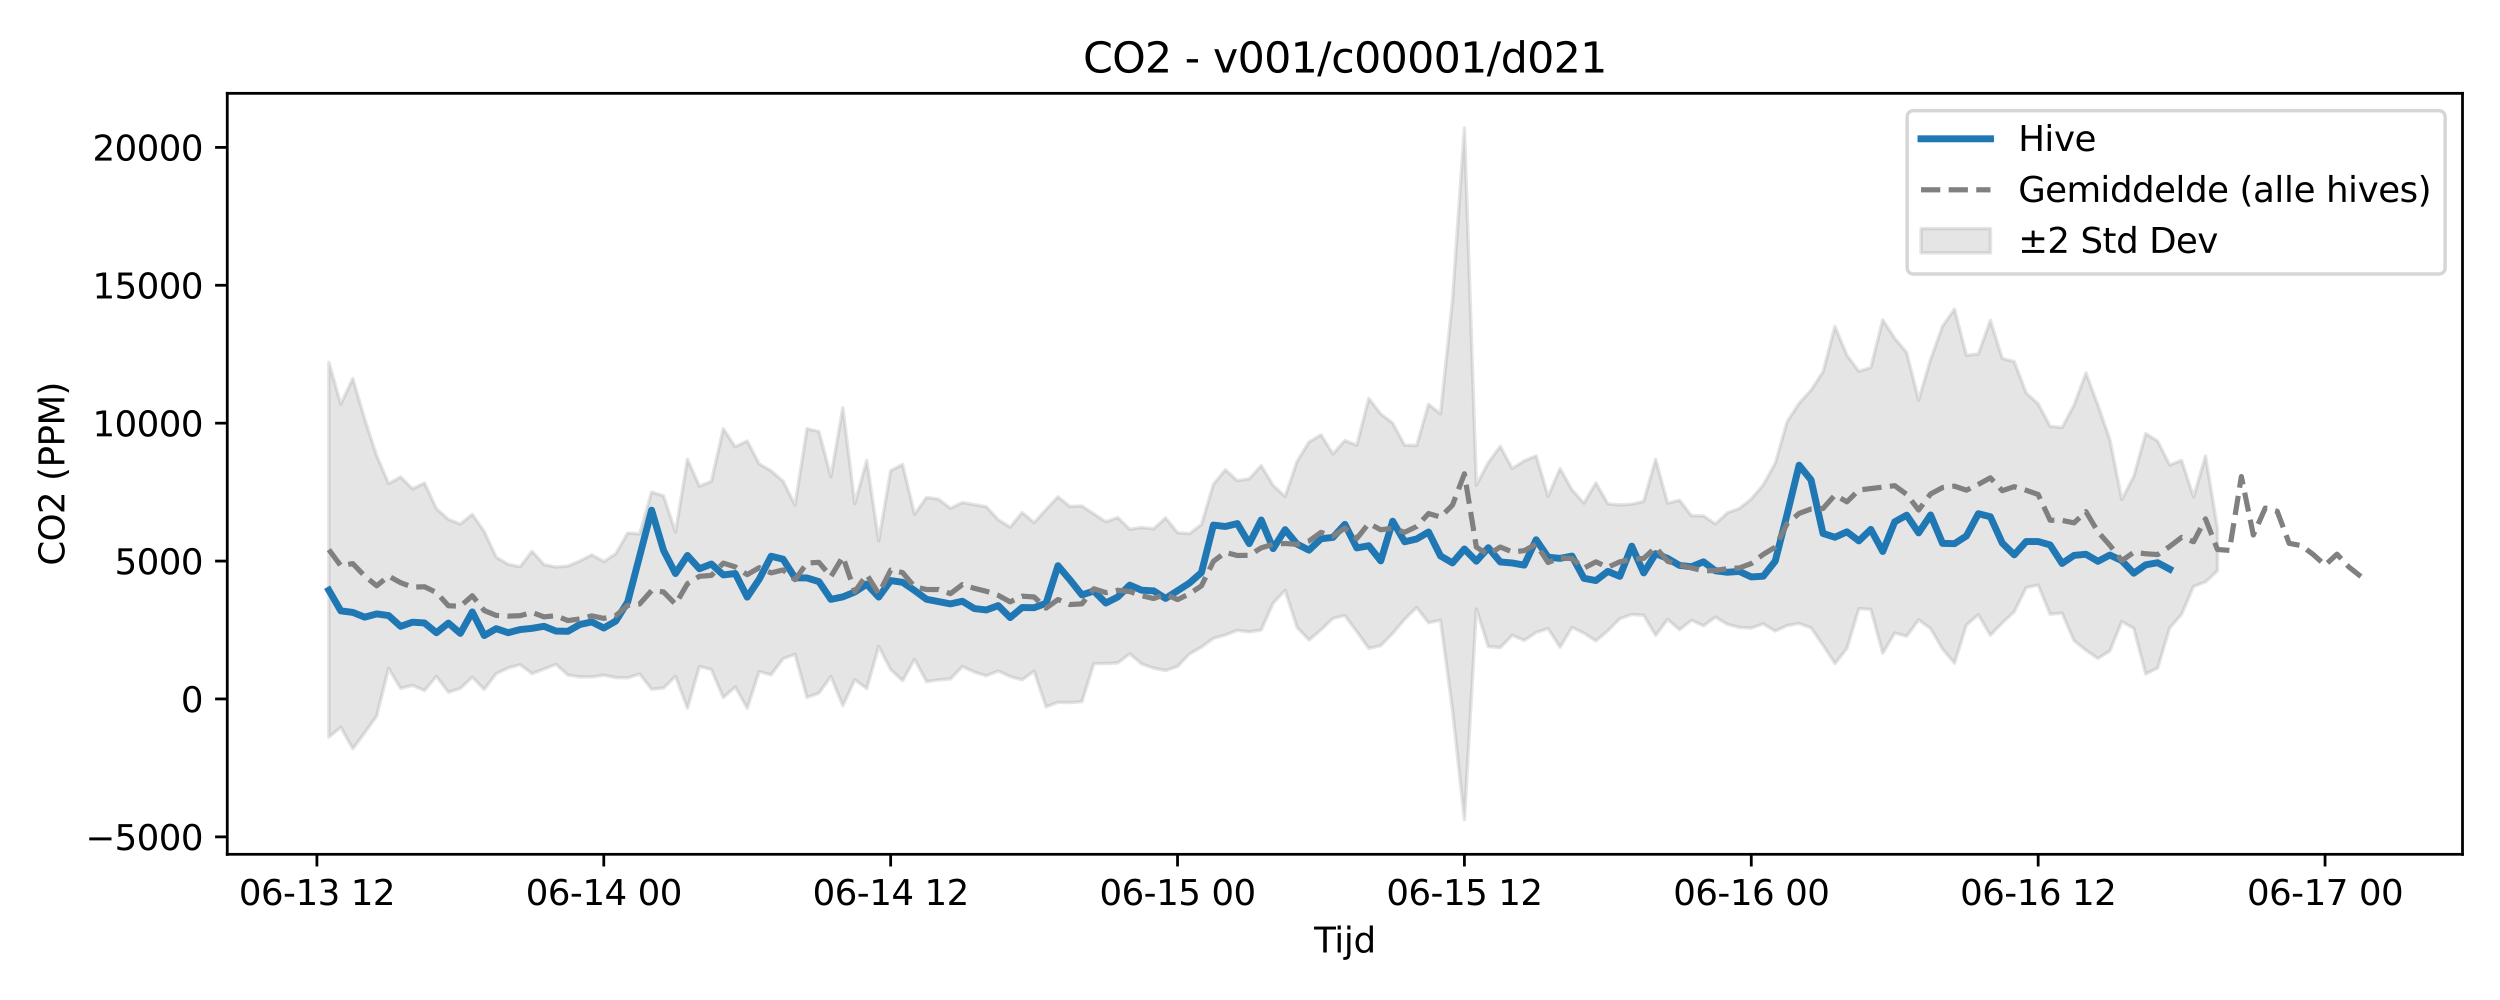 <?xml version="1.0" encoding="utf-8" standalone="no"?>
<!DOCTYPE svg PUBLIC "-//W3C//DTD SVG 1.1//EN"
  "http://www.w3.org/Graphics/SVG/1.1/DTD/svg11.dtd">
<svg xmlns:xlink="http://www.w3.org/1999/xlink" width="720pt" height="288pt" viewBox="0 0 720 288" xmlns="http://www.w3.org/2000/svg" version="1.1">
 <defs>
  <style type="text/css">*{stroke-linejoin: round; stroke-linecap: butt}</style>
 </defs>
 <g id="figure_1">
  <g id="patch_1">
   <path d="M 0 288 
L 720 288 
L 720 0 
L 0 0 
z
" style="fill: #ffffff"/>
  </g>
  <g id="axes_1">
   <g id="patch_2">
    <path d="M 65.45 246.04 
L 709.2 246.04 
L 709.2 26.88 
L 65.45 26.88 
z
" style="fill: #ffffff"/>
   </g>
   <g id="FillBetweenPolyCollection_1">
    <defs>
     <path id="m459c667a95" d="M 94.711 -183.652 
L 94.711 -75.729 
L 98.154 -78.533 
L 101.596 -72.364 
L 105.039 -76.935 
L 108.481 -81.806 
L 111.924 -95.493 
L 115.366 -89.748 
L 118.809 -90.618 
L 122.251 -89.116 
L 125.694 -93.224 
L 129.136 -88.65 
L 132.579 -89.725 
L 136.022 -92.974 
L 139.464 -89.428 
L 142.907 -93.991 
L 146.349 -95.638 
L 149.792 -96.574 
L 153.234 -93.991 
L 156.677 -95.302 
L 160.119 -96.642 
L 163.562 -93.584 
L 167.004 -93.06 
L 170.447 -93.038 
L 173.889 -93.54 
L 177.332 -92.862 
L 180.774 -92.791 
L 184.217 -93.883 
L 187.659 -89.518 
L 191.102 -89.83 
L 194.544 -93.233 
L 197.987 -84.032 
L 201.429 -96.089 
L 204.872 -95.165 
L 208.314 -87.108 
L 211.757 -90.154 
L 215.199 -84.032 
L 218.642 -94.606 
L 222.084 -93.648 
L 225.527 -98.287 
L 228.969 -99.565 
L 232.412 -87.158 
L 235.854 -88.367 
L 239.297 -93.163 
L 242.739 -84.778 
L 246.182 -92.229 
L 249.624 -89.687 
L 253.067 -101.799 
L 256.509 -95.17 
L 259.952 -91.95 
L 263.395 -98.112 
L 266.837 -91.698 
L 270.28 -92.192 
L 273.722 -92.432 
L 277.165 -96.026 
L 280.607 -94.453 
L 284.05 -93.35 
L 287.492 -94.751 
L 290.935 -93.149 
L 294.377 -92.214 
L 297.82 -94.69 
L 301.262 -84.427 
L 304.705 -85.749 
L 308.147 -85.642 
L 311.59 -85.922 
L 315.032 -96.878 
L 318.475 -96.915 
L 321.917 -97.052 
L 325.36 -99.702 
L 328.802 -96.78 
L 332.245 -95.551 
L 335.687 -94.89 
L 339.13 -96.06 
L 342.572 -99.667 
L 346.015 -101.636 
L 349.457 -104.149 
L 352.9 -105.129 
L 356.342 -106.464 
L 359.785 -106.031 
L 363.227 -106.551 
L 366.67 -114.322 
L 370.112 -117.931 
L 373.555 -107.316 
L 376.997 -103.682 
L 380.44 -106.59 
L 383.882 -109.899 
L 387.325 -110.711 
L 390.768 -106.063 
L 394.21 -101.258 
L 397.653 -102.054 
L 401.095 -105.59 
L 404.538 -109.633 
L 407.98 -113.046 
L 411.423 -108.654 
L 414.865 -109.371 
L 418.308 -83.58 
L 421.75 -51.922 
L 425.193 -112.604 
L 428.635 -101.773 
L 432.078 -101.484 
L 435.52 -105.042 
L 438.963 -103.551 
L 442.405 -105.84 
L 445.848 -106.954 
L 449.29 -101.615 
L 452.733 -107.307 
L 456.175 -105.653 
L 459.618 -103.421 
L 463.06 -106.327 
L 466.503 -109.816 
L 469.945 -111.025 
L 473.388 -110.796 
L 476.83 -105.009 
L 480.273 -109.615 
L 483.715 -106.638 
L 487.158 -109.355 
L 490.6 -107.757 
L 494.043 -110.27 
L 497.485 -108.201 
L 500.928 -107.299 
L 504.37 -107.111 
L 507.813 -108.323 
L 511.255 -106.271 
L 514.698 -107.834 
L 518.141 -108.431 
L 521.583 -107.189 
L 525.026 -102.196 
L 528.468 -96.897 
L 531.911 -101.253 
L 535.353 -112.696 
L 538.796 -112.519 
L 542.238 -99.861 
L 545.681 -105.693 
L 549.123 -104.758 
L 552.566 -109.466 
L 556.008 -106.975 
L 559.451 -101.075 
L 562.893 -97.002 
L 566.336 -108.002 
L 569.778 -110.962 
L 573.221 -105.039 
L 576.663 -108.609 
L 580.106 -111.819 
L 583.548 -118.778 
L 586.991 -119.501 
L 590.433 -111.116 
L 593.876 -111.425 
L 597.318 -103.491 
L 600.761 -100.711 
L 604.203 -98.356 
L 607.646 -100.538 
L 611.088 -108.984 
L 614.531 -107.026 
L 617.973 -93.912 
L 621.416 -95.61 
L 624.858 -107.14 
L 628.301 -111.096 
L 631.743 -119.107 
L 635.186 -120.416 
L 638.628 -123.607 
L 638.628 -135.891 
L 638.628 -135.891 
L 635.186 -156.686 
L 631.743 -144.875 
L 628.301 -155.394 
L 624.858 -154.069 
L 621.416 -160.961 
L 617.973 -163.119 
L 614.531 -150.833 
L 611.088 -144.131 
L 607.646 -161.365 
L 604.203 -171.324 
L 600.761 -180.578 
L 597.318 -171.322 
L 593.876 -164.854 
L 590.433 -165.238 
L 586.991 -171.685 
L 583.548 -174.815 
L 580.106 -183.863 
L 576.663 -184.768 
L 573.221 -195.735 
L 569.778 -186.06 
L 566.336 -185.655 
L 562.893 -198.959 
L 559.451 -194.086 
L 556.008 -184.501 
L 552.566 -172.765 
L 549.123 -186.476 
L 545.681 -190.555 
L 542.238 -195.904 
L 538.796 -182.135 
L 535.353 -181.066 
L 531.911 -185.698 
L 528.468 -193.991 
L 525.026 -180.906 
L 521.583 -175.632 
L 518.141 -171.829 
L 514.698 -166.573 
L 511.255 -154.562 
L 507.813 -148.34 
L 504.37 -144.297 
L 500.928 -141.555 
L 497.485 -140.299 
L 494.043 -137.127 
L 490.6 -139.417 
L 487.158 -139.465 
L 483.715 -143.922 
L 480.273 -143.095 
L 476.83 -155.714 
L 473.388 -143.597 
L 469.945 -142.789 
L 466.503 -142.579 
L 463.06 -142.916 
L 459.618 -148.944 
L 456.175 -143.097 
L 452.733 -146.927 
L 449.29 -153.07 
L 445.848 -145.032 
L 442.405 -156.709 
L 438.963 -155.269 
L 435.52 -153.07 
L 432.078 -159.448 
L 428.635 -154.785 
L 425.193 -148.272 
L 421.75 -251.158 
L 418.308 -201.471 
L 414.865 -168.814 
L 411.423 -171.554 
L 407.98 -159.676 
L 404.538 -159.793 
L 401.095 -166.129 
L 397.653 -168.806 
L 394.21 -173.262 
L 390.768 -159.774 
L 387.325 -161.117 
L 383.882 -157.29 
L 380.44 -162.764 
L 376.997 -160.688 
L 373.555 -155.123 
L 370.112 -145.018 
L 366.67 -148.195 
L 363.227 -153.881 
L 359.785 -150.111 
L 356.342 -149.572 
L 352.9 -152.716 
L 349.457 -148.492 
L 346.015 -136.922 
L 342.572 -134.307 
L 339.13 -134.569 
L 335.687 -138.863 
L 332.245 -135.698 
L 328.802 -136.073 
L 325.36 -135.585 
L 321.917 -138.949 
L 318.475 -137.73 
L 315.032 -139.997 
L 311.59 -142.263 
L 308.147 -142.143 
L 304.705 -144.918 
L 301.262 -141.291 
L 297.82 -137.456 
L 294.377 -140.391 
L 290.935 -136.173 
L 287.492 -138.328 
L 284.05 -142.071 
L 280.607 -142.677 
L 277.165 -143.262 
L 273.722 -141.618 
L 270.28 -144.251 
L 266.837 -144.74 
L 263.395 -139.885 
L 259.952 -154.225 
L 256.509 -152.444 
L 253.067 -132.227 
L 249.624 -155.365 
L 246.182 -142.961 
L 242.739 -170.58 
L 239.297 -150.699 
L 235.854 -163.714 
L 232.412 -164.545 
L 228.969 -142.55 
L 225.527 -149.415 
L 222.084 -152.381 
L 218.642 -154.407 
L 215.199 -160.992 
L 211.757 -159.312 
L 208.314 -164.528 
L 204.872 -149.386 
L 201.429 -147.965 
L 197.987 -155.733 
L 194.544 -134.748 
L 191.102 -145.217 
L 187.659 -146.291 
L 184.217 -134.232 
L 180.774 -134.483 
L 177.332 -128.479 
L 173.889 -126.27 
L 170.447 -128.215 
L 167.004 -126.431 
L 163.562 -124.966 
L 160.119 -124.707 
L 156.677 -125.381 
L 153.234 -129.242 
L 149.792 -124.782 
L 146.349 -125.475 
L 142.907 -127.518 
L 139.464 -134.918 
L 136.022 -139.876 
L 132.579 -137.074 
L 129.136 -138.431 
L 125.694 -141.495 
L 122.251 -148.914 
L 118.809 -147.2 
L 115.366 -150.639 
L 111.924 -148.695 
L 108.481 -156.778 
L 105.039 -167.254 
L 101.596 -179.008 
L 98.154 -171.572 
L 94.711 -183.652 
z
" style="stroke: #808080; stroke-opacity: 0.2"/>
    </defs>
    <g clip-path="url(#p5b44042222)">
     <use xlink:href="#m459c667a95" x="0" y="288" style="fill: #808080; fill-opacity: 0.2; stroke: #808080; stroke-opacity: 0.2"/>
    </g>
   </g>
   <g id="matplotlib.axis_1">
    <g id="xtick_1">
     <g id="line2d_1">
      <defs>
       <path id="mdeda3dbe69" d="M 0 0 
L 0 3.5 
" style="stroke: #000000; stroke-width: 0.8"/>
      </defs>
      <g>
       <use xlink:href="#mdeda3dbe69" x="91.269" y="246.04" style="stroke: #000000; stroke-width: 0.8"/>
      </g>
     </g>
     <g id="text_1">
      <!-- 06-13 12 -->
      <g transform="translate(68.788 260.638) scale(0.1 -0.1)">
       <defs>
        <path id="DejaVuSans-30" d="M 2034 4250 
Q 1547 4250 1301 3770 
Q 1056 3291 1056 2328 
Q 1056 1369 1301 889 
Q 1547 409 2034 409 
Q 2525 409 2770 889 
Q 3016 1369 3016 2328 
Q 3016 3291 2770 3770 
Q 2525 4250 2034 4250 
z
M 2034 4750 
Q 2819 4750 3233 4129 
Q 3647 3509 3647 2328 
Q 3647 1150 3233 529 
Q 2819 -91 2034 -91 
Q 1250 -91 836 529 
Q 422 1150 422 2328 
Q 422 3509 836 4129 
Q 1250 4750 2034 4750 
z
" transform="scale(0.016)"/>
        <path id="DejaVuSans-36" d="M 2113 2584 
Q 1688 2584 1439 2293 
Q 1191 2003 1191 1497 
Q 1191 994 1439 701 
Q 1688 409 2113 409 
Q 2538 409 2786 701 
Q 3034 994 3034 1497 
Q 3034 2003 2786 2293 
Q 2538 2584 2113 2584 
z
M 3366 4563 
L 3366 3988 
Q 3128 4100 2886 4159 
Q 2644 4219 2406 4219 
Q 1781 4219 1451 3797 
Q 1122 3375 1075 2522 
Q 1259 2794 1537 2939 
Q 1816 3084 2150 3084 
Q 2853 3084 3261 2657 
Q 3669 2231 3669 1497 
Q 3669 778 3244 343 
Q 2819 -91 2113 -91 
Q 1303 -91 875 529 
Q 447 1150 447 2328 
Q 447 3434 972 4092 
Q 1497 4750 2381 4750 
Q 2619 4750 2861 4703 
Q 3103 4656 3366 4563 
z
" transform="scale(0.016)"/>
        <path id="DejaVuSans-2d" d="M 313 2009 
L 1997 2009 
L 1997 1497 
L 313 1497 
L 313 2009 
z
" transform="scale(0.016)"/>
        <path id="DejaVuSans-31" d="M 794 531 
L 1825 531 
L 1825 4091 
L 703 3866 
L 703 4441 
L 1819 4666 
L 2450 4666 
L 2450 531 
L 3481 531 
L 3481 0 
L 794 0 
L 794 531 
z
" transform="scale(0.016)"/>
        <path id="DejaVuSans-33" d="M 2597 2516 
Q 3050 2419 3304 2112 
Q 3559 1806 3559 1356 
Q 3559 666 3084 287 
Q 2609 -91 1734 -91 
Q 1441 -91 1130 -33 
Q 819 25 488 141 
L 488 750 
Q 750 597 1062 519 
Q 1375 441 1716 441 
Q 2309 441 2620 675 
Q 2931 909 2931 1356 
Q 2931 1769 2642 2001 
Q 2353 2234 1838 2234 
L 1294 2234 
L 1294 2753 
L 1863 2753 
Q 2328 2753 2575 2939 
Q 2822 3125 2822 3475 
Q 2822 3834 2567 4026 
Q 2313 4219 1838 4219 
Q 1578 4219 1281 4162 
Q 984 4106 628 3988 
L 628 4550 
Q 988 4650 1302 4700 
Q 1616 4750 1894 4750 
Q 2613 4750 3031 4423 
Q 3450 4097 3450 3541 
Q 3450 3153 3228 2886 
Q 3006 2619 2597 2516 
z
" transform="scale(0.016)"/>
        <path id="DejaVuSans-20" transform="scale(0.016)"/>
        <path id="DejaVuSans-32" d="M 1228 531 
L 3431 531 
L 3431 0 
L 469 0 
L 469 531 
Q 828 903 1448 1529 
Q 2069 2156 2228 2338 
Q 2531 2678 2651 2914 
Q 2772 3150 2772 3378 
Q 2772 3750 2511 3984 
Q 2250 4219 1831 4219 
Q 1534 4219 1204 4116 
Q 875 4013 500 3803 
L 500 4441 
Q 881 4594 1212 4672 
Q 1544 4750 1819 4750 
Q 2544 4750 2975 4387 
Q 3406 4025 3406 3419 
Q 3406 3131 3298 2873 
Q 3191 2616 2906 2266 
Q 2828 2175 2409 1742 
Q 1991 1309 1228 531 
z
" transform="scale(0.016)"/>
       </defs>
       <use xlink:href="#DejaVuSans-30"/>
       <use xlink:href="#DejaVuSans-36" transform="translate(63.623 0)"/>
       <use xlink:href="#DejaVuSans-2d" transform="translate(127.246 0)"/>
       <use xlink:href="#DejaVuSans-31" transform="translate(163.33 0)"/>
       <use xlink:href="#DejaVuSans-33" transform="translate(226.953 0)"/>
       <use xlink:href="#DejaVuSans-20" transform="translate(290.576 0)"/>
       <use xlink:href="#DejaVuSans-31" transform="translate(322.363 0)"/>
       <use xlink:href="#DejaVuSans-32" transform="translate(385.986 0)"/>
      </g>
     </g>
    </g>
    <g id="xtick_2">
     <g id="line2d_2">
      <g>
       <use xlink:href="#mdeda3dbe69" x="173.889" y="246.04" style="stroke: #000000; stroke-width: 0.8"/>
      </g>
     </g>
     <g id="text_2">
      <!-- 06-14 00 -->
      <g transform="translate(151.409 260.638) scale(0.1 -0.1)">
       <defs>
        <path id="DejaVuSans-34" d="M 2419 4116 
L 825 1625 
L 2419 1625 
L 2419 4116 
z
M 2253 4666 
L 3047 4666 
L 3047 1625 
L 3713 1625 
L 3713 1100 
L 3047 1100 
L 3047 0 
L 2419 0 
L 2419 1100 
L 313 1100 
L 313 1709 
L 2253 4666 
z
" transform="scale(0.016)"/>
       </defs>
       <use xlink:href="#DejaVuSans-30"/>
       <use xlink:href="#DejaVuSans-36" transform="translate(63.623 0)"/>
       <use xlink:href="#DejaVuSans-2d" transform="translate(127.246 0)"/>
       <use xlink:href="#DejaVuSans-31" transform="translate(163.33 0)"/>
       <use xlink:href="#DejaVuSans-34" transform="translate(226.953 0)"/>
       <use xlink:href="#DejaVuSans-20" transform="translate(290.576 0)"/>
       <use xlink:href="#DejaVuSans-30" transform="translate(322.363 0)"/>
       <use xlink:href="#DejaVuSans-30" transform="translate(385.986 0)"/>
      </g>
     </g>
    </g>
    <g id="xtick_3">
     <g id="line2d_3">
      <g>
       <use xlink:href="#mdeda3dbe69" x="256.509" y="246.04" style="stroke: #000000; stroke-width: 0.8"/>
      </g>
     </g>
     <g id="text_3">
      <!-- 06-14 12 -->
      <g transform="translate(234.029 260.638) scale(0.1 -0.1)">
       <use xlink:href="#DejaVuSans-30"/>
       <use xlink:href="#DejaVuSans-36" transform="translate(63.623 0)"/>
       <use xlink:href="#DejaVuSans-2d" transform="translate(127.246 0)"/>
       <use xlink:href="#DejaVuSans-31" transform="translate(163.33 0)"/>
       <use xlink:href="#DejaVuSans-34" transform="translate(226.953 0)"/>
       <use xlink:href="#DejaVuSans-20" transform="translate(290.576 0)"/>
       <use xlink:href="#DejaVuSans-31" transform="translate(322.363 0)"/>
       <use xlink:href="#DejaVuSans-32" transform="translate(385.986 0)"/>
      </g>
     </g>
    </g>
    <g id="xtick_4">
     <g id="line2d_4">
      <g>
       <use xlink:href="#mdeda3dbe69" x="339.13" y="246.04" style="stroke: #000000; stroke-width: 0.8"/>
      </g>
     </g>
     <g id="text_4">
      <!-- 06-15 00 -->
      <g transform="translate(316.649 260.638) scale(0.1 -0.1)">
       <defs>
        <path id="DejaVuSans-35" d="M 691 4666 
L 3169 4666 
L 3169 4134 
L 1269 4134 
L 1269 2991 
Q 1406 3038 1543 3061 
Q 1681 3084 1819 3084 
Q 2600 3084 3056 2656 
Q 3513 2228 3513 1497 
Q 3513 744 3044 326 
Q 2575 -91 1722 -91 
Q 1428 -91 1123 -41 
Q 819 9 494 109 
L 494 744 
Q 775 591 1075 516 
Q 1375 441 1709 441 
Q 2250 441 2565 725 
Q 2881 1009 2881 1497 
Q 2881 1984 2565 2268 
Q 2250 2553 1709 2553 
Q 1456 2553 1204 2497 
Q 953 2441 691 2322 
L 691 4666 
z
" transform="scale(0.016)"/>
       </defs>
       <use xlink:href="#DejaVuSans-30"/>
       <use xlink:href="#DejaVuSans-36" transform="translate(63.623 0)"/>
       <use xlink:href="#DejaVuSans-2d" transform="translate(127.246 0)"/>
       <use xlink:href="#DejaVuSans-31" transform="translate(163.33 0)"/>
       <use xlink:href="#DejaVuSans-35" transform="translate(226.953 0)"/>
       <use xlink:href="#DejaVuSans-20" transform="translate(290.576 0)"/>
       <use xlink:href="#DejaVuSans-30" transform="translate(322.363 0)"/>
       <use xlink:href="#DejaVuSans-30" transform="translate(385.986 0)"/>
      </g>
     </g>
    </g>
    <g id="xtick_5">
     <g id="line2d_5">
      <g>
       <use xlink:href="#mdeda3dbe69" x="421.75" y="246.04" style="stroke: #000000; stroke-width: 0.8"/>
      </g>
     </g>
     <g id="text_5">
      <!-- 06-15 12 -->
      <g transform="translate(399.27 260.638) scale(0.1 -0.1)">
       <use xlink:href="#DejaVuSans-30"/>
       <use xlink:href="#DejaVuSans-36" transform="translate(63.623 0)"/>
       <use xlink:href="#DejaVuSans-2d" transform="translate(127.246 0)"/>
       <use xlink:href="#DejaVuSans-31" transform="translate(163.33 0)"/>
       <use xlink:href="#DejaVuSans-35" transform="translate(226.953 0)"/>
       <use xlink:href="#DejaVuSans-20" transform="translate(290.576 0)"/>
       <use xlink:href="#DejaVuSans-31" transform="translate(322.363 0)"/>
       <use xlink:href="#DejaVuSans-32" transform="translate(385.986 0)"/>
      </g>
     </g>
    </g>
    <g id="xtick_6">
     <g id="line2d_6">
      <g>
       <use xlink:href="#mdeda3dbe69" x="504.37" y="246.04" style="stroke: #000000; stroke-width: 0.8"/>
      </g>
     </g>
     <g id="text_6">
      <!-- 06-16 00 -->
      <g transform="translate(481.89 260.638) scale(0.1 -0.1)">
       <use xlink:href="#DejaVuSans-30"/>
       <use xlink:href="#DejaVuSans-36" transform="translate(63.623 0)"/>
       <use xlink:href="#DejaVuSans-2d" transform="translate(127.246 0)"/>
       <use xlink:href="#DejaVuSans-31" transform="translate(163.33 0)"/>
       <use xlink:href="#DejaVuSans-36" transform="translate(226.953 0)"/>
       <use xlink:href="#DejaVuSans-20" transform="translate(290.576 0)"/>
       <use xlink:href="#DejaVuSans-30" transform="translate(322.363 0)"/>
       <use xlink:href="#DejaVuSans-30" transform="translate(385.986 0)"/>
      </g>
     </g>
    </g>
    <g id="xtick_7">
     <g id="line2d_7">
      <g>
       <use xlink:href="#mdeda3dbe69" x="586.991" y="246.04" style="stroke: #000000; stroke-width: 0.8"/>
      </g>
     </g>
     <g id="text_7">
      <!-- 06-16 12 -->
      <g transform="translate(564.51 260.638) scale(0.1 -0.1)">
       <use xlink:href="#DejaVuSans-30"/>
       <use xlink:href="#DejaVuSans-36" transform="translate(63.623 0)"/>
       <use xlink:href="#DejaVuSans-2d" transform="translate(127.246 0)"/>
       <use xlink:href="#DejaVuSans-31" transform="translate(163.33 0)"/>
       <use xlink:href="#DejaVuSans-36" transform="translate(226.953 0)"/>
       <use xlink:href="#DejaVuSans-20" transform="translate(290.576 0)"/>
       <use xlink:href="#DejaVuSans-31" transform="translate(322.363 0)"/>
       <use xlink:href="#DejaVuSans-32" transform="translate(385.986 0)"/>
      </g>
     </g>
    </g>
    <g id="xtick_8">
     <g id="line2d_8">
      <g>
       <use xlink:href="#mdeda3dbe69" x="669.611" y="246.04" style="stroke: #000000; stroke-width: 0.8"/>
      </g>
     </g>
     <g id="text_8">
      <!-- 06-17 00 -->
      <g transform="translate(647.131 260.638) scale(0.1 -0.1)">
       <defs>
        <path id="DejaVuSans-37" d="M 525 4666 
L 3525 4666 
L 3525 4397 
L 1831 0 
L 1172 0 
L 2766 4134 
L 525 4134 
L 525 4666 
z
" transform="scale(0.016)"/>
       </defs>
       <use xlink:href="#DejaVuSans-30"/>
       <use xlink:href="#DejaVuSans-36" transform="translate(63.623 0)"/>
       <use xlink:href="#DejaVuSans-2d" transform="translate(127.246 0)"/>
       <use xlink:href="#DejaVuSans-31" transform="translate(163.33 0)"/>
       <use xlink:href="#DejaVuSans-37" transform="translate(226.953 0)"/>
       <use xlink:href="#DejaVuSans-20" transform="translate(290.576 0)"/>
       <use xlink:href="#DejaVuSans-30" transform="translate(322.363 0)"/>
       <use xlink:href="#DejaVuSans-30" transform="translate(385.986 0)"/>
      </g>
     </g>
    </g>
    <g id="text_9">
     <!-- Tijd -->
     <g transform="translate(378.475 274.317) scale(0.1 -0.1)">
      <defs>
       <path id="DejaVuSans-54" d="M -19 4666 
L 3928 4666 
L 3928 4134 
L 2272 4134 
L 2272 0 
L 1638 0 
L 1638 4134 
L -19 4134 
L -19 4666 
z
" transform="scale(0.016)"/>
       <path id="DejaVuSans-69" d="M 603 3500 
L 1178 3500 
L 1178 0 
L 603 0 
L 603 3500 
z
M 603 4863 
L 1178 4863 
L 1178 4134 
L 603 4134 
L 603 4863 
z
" transform="scale(0.016)"/>
       <path id="DejaVuSans-6a" d="M 603 3500 
L 1178 3500 
L 1178 -63 
Q 1178 -731 923 -1031 
Q 669 -1331 103 -1331 
L -116 -1331 
L -116 -844 
L 38 -844 
Q 366 -844 484 -692 
Q 603 -541 603 -63 
L 603 3500 
z
M 603 4863 
L 1178 4863 
L 1178 4134 
L 603 4134 
L 603 4863 
z
" transform="scale(0.016)"/>
       <path id="DejaVuSans-64" d="M 2906 2969 
L 2906 4863 
L 3481 4863 
L 3481 0 
L 2906 0 
L 2906 525 
Q 2725 213 2448 61 
Q 2172 -91 1784 -91 
Q 1150 -91 751 415 
Q 353 922 353 1747 
Q 353 2572 751 3078 
Q 1150 3584 1784 3584 
Q 2172 3584 2448 3432 
Q 2725 3281 2906 2969 
z
M 947 1747 
Q 947 1113 1208 752 
Q 1469 391 1925 391 
Q 2381 391 2643 752 
Q 2906 1113 2906 1747 
Q 2906 2381 2643 2742 
Q 2381 3103 1925 3103 
Q 1469 3103 1208 2742 
Q 947 2381 947 1747 
z
" transform="scale(0.016)"/>
      </defs>
      <use xlink:href="#DejaVuSans-54"/>
      <use xlink:href="#DejaVuSans-69" transform="translate(57.959 0)"/>
      <use xlink:href="#DejaVuSans-6a" transform="translate(85.742 0)"/>
      <use xlink:href="#DejaVuSans-64" transform="translate(113.525 0)"/>
     </g>
    </g>
   </g>
   <g id="matplotlib.axis_2">
    <g id="ytick_1">
     <g id="line2d_9">
      <defs>
       <path id="m1c50a346d7" d="M 0 0 
L -3.5 0 
" style="stroke: #000000; stroke-width: 0.8"/>
      </defs>
      <g>
       <use xlink:href="#m1c50a346d7" x="65.45" y="241.011" style="stroke: #000000; stroke-width: 0.8"/>
      </g>
     </g>
     <g id="text_10">
      <!-- −5000 -->
      <g transform="translate(24.62 244.81) scale(0.1 -0.1)">
       <defs>
        <path id="DejaVuSans-2212" d="M 678 2272 
L 4684 2272 
L 4684 1741 
L 678 1741 
L 678 2272 
z
" transform="scale(0.016)"/>
       </defs>
       <use xlink:href="#DejaVuSans-2212"/>
       <use xlink:href="#DejaVuSans-35" transform="translate(83.789 0)"/>
       <use xlink:href="#DejaVuSans-30" transform="translate(147.412 0)"/>
       <use xlink:href="#DejaVuSans-30" transform="translate(211.035 0)"/>
       <use xlink:href="#DejaVuSans-30" transform="translate(274.658 0)"/>
      </g>
     </g>
    </g>
    <g id="ytick_2">
     <g id="line2d_10">
      <g>
       <use xlink:href="#m1c50a346d7" x="65.45" y="201.298" style="stroke: #000000; stroke-width: 0.8"/>
      </g>
     </g>
     <g id="text_11">
      <!-- 0 -->
      <g transform="translate(52.087 205.098) scale(0.1 -0.1)">
       <use xlink:href="#DejaVuSans-30"/>
      </g>
     </g>
    </g>
    <g id="ytick_3">
     <g id="line2d_11">
      <g>
       <use xlink:href="#m1c50a346d7" x="65.45" y="161.586" style="stroke: #000000; stroke-width: 0.8"/>
      </g>
     </g>
     <g id="text_12">
      <!-- 5000 -->
      <g transform="translate(33 165.385) scale(0.1 -0.1)">
       <use xlink:href="#DejaVuSans-35"/>
       <use xlink:href="#DejaVuSans-30" transform="translate(63.623 0)"/>
       <use xlink:href="#DejaVuSans-30" transform="translate(127.246 0)"/>
       <use xlink:href="#DejaVuSans-30" transform="translate(190.869 0)"/>
      </g>
     </g>
    </g>
    <g id="ytick_4">
     <g id="line2d_12">
      <g>
       <use xlink:href="#m1c50a346d7" x="65.45" y="121.874" style="stroke: #000000; stroke-width: 0.8"/>
      </g>
     </g>
     <g id="text_13">
      <!-- 10000 -->
      <g transform="translate(26.637 125.673) scale(0.1 -0.1)">
       <use xlink:href="#DejaVuSans-31"/>
       <use xlink:href="#DejaVuSans-30" transform="translate(63.623 0)"/>
       <use xlink:href="#DejaVuSans-30" transform="translate(127.246 0)"/>
       <use xlink:href="#DejaVuSans-30" transform="translate(190.869 0)"/>
       <use xlink:href="#DejaVuSans-30" transform="translate(254.492 0)"/>
      </g>
     </g>
    </g>
    <g id="ytick_5">
     <g id="line2d_13">
      <g>
       <use xlink:href="#m1c50a346d7" x="65.45" y="82.162" style="stroke: #000000; stroke-width: 0.8"/>
      </g>
     </g>
     <g id="text_14">
      <!-- 15000 -->
      <g transform="translate(26.637 85.961) scale(0.1 -0.1)">
       <use xlink:href="#DejaVuSans-31"/>
       <use xlink:href="#DejaVuSans-35" transform="translate(63.623 0)"/>
       <use xlink:href="#DejaVuSans-30" transform="translate(127.246 0)"/>
       <use xlink:href="#DejaVuSans-30" transform="translate(190.869 0)"/>
       <use xlink:href="#DejaVuSans-30" transform="translate(254.492 0)"/>
      </g>
     </g>
    </g>
    <g id="ytick_6">
     <g id="line2d_14">
      <g>
       <use xlink:href="#m1c50a346d7" x="65.45" y="42.449" style="stroke: #000000; stroke-width: 0.8"/>
      </g>
     </g>
     <g id="text_15">
      <!-- 20000 -->
      <g transform="translate(26.637 46.248) scale(0.1 -0.1)">
       <use xlink:href="#DejaVuSans-32"/>
       <use xlink:href="#DejaVuSans-30" transform="translate(63.623 0)"/>
       <use xlink:href="#DejaVuSans-30" transform="translate(127.246 0)"/>
       <use xlink:href="#DejaVuSans-30" transform="translate(190.869 0)"/>
       <use xlink:href="#DejaVuSans-30" transform="translate(254.492 0)"/>
      </g>
     </g>
    </g>
    <g id="text_16">
     <!-- CO2 (PPM) -->
     <g transform="translate(18.541 162.903) rotate(-90) scale(0.1 -0.1)">
      <defs>
       <path id="DejaVuSans-43" d="M 4122 4306 
L 4122 3641 
Q 3803 3938 3442 4084 
Q 3081 4231 2675 4231 
Q 1875 4231 1450 3742 
Q 1025 3253 1025 2328 
Q 1025 1406 1450 917 
Q 1875 428 2675 428 
Q 3081 428 3442 575 
Q 3803 722 4122 1019 
L 4122 359 
Q 3791 134 3420 21 
Q 3050 -91 2638 -91 
Q 1578 -91 968 557 
Q 359 1206 359 2328 
Q 359 3453 968 4101 
Q 1578 4750 2638 4750 
Q 3056 4750 3426 4639 
Q 3797 4528 4122 4306 
z
" transform="scale(0.016)"/>
       <path id="DejaVuSans-4f" d="M 2522 4238 
Q 1834 4238 1429 3725 
Q 1025 3213 1025 2328 
Q 1025 1447 1429 934 
Q 1834 422 2522 422 
Q 3209 422 3611 934 
Q 4013 1447 4013 2328 
Q 4013 3213 3611 3725 
Q 3209 4238 2522 4238 
z
M 2522 4750 
Q 3503 4750 4090 4092 
Q 4678 3434 4678 2328 
Q 4678 1225 4090 567 
Q 3503 -91 2522 -91 
Q 1538 -91 948 565 
Q 359 1222 359 2328 
Q 359 3434 948 4092 
Q 1538 4750 2522 4750 
z
" transform="scale(0.016)"/>
       <path id="DejaVuSans-28" d="M 1984 4856 
Q 1566 4138 1362 3434 
Q 1159 2731 1159 2009 
Q 1159 1288 1364 580 
Q 1569 -128 1984 -844 
L 1484 -844 
Q 1016 -109 783 600 
Q 550 1309 550 2009 
Q 550 2706 781 3412 
Q 1013 4119 1484 4856 
L 1984 4856 
z
" transform="scale(0.016)"/>
       <path id="DejaVuSans-50" d="M 1259 4147 
L 1259 2394 
L 2053 2394 
Q 2494 2394 2734 2622 
Q 2975 2850 2975 3272 
Q 2975 3691 2734 3919 
Q 2494 4147 2053 4147 
L 1259 4147 
z
M 628 4666 
L 2053 4666 
Q 2838 4666 3239 4311 
Q 3641 3956 3641 3272 
Q 3641 2581 3239 2228 
Q 2838 1875 2053 1875 
L 1259 1875 
L 1259 0 
L 628 0 
L 628 4666 
z
" transform="scale(0.016)"/>
       <path id="DejaVuSans-4d" d="M 628 4666 
L 1569 4666 
L 2759 1491 
L 3956 4666 
L 4897 4666 
L 4897 0 
L 4281 0 
L 4281 4097 
L 3078 897 
L 2444 897 
L 1241 4097 
L 1241 0 
L 628 0 
L 628 4666 
z
" transform="scale(0.016)"/>
       <path id="DejaVuSans-29" d="M 513 4856 
L 1013 4856 
Q 1481 4119 1714 3412 
Q 1947 2706 1947 2009 
Q 1947 1309 1714 600 
Q 1481 -109 1013 -844 
L 513 -844 
Q 928 -128 1133 580 
Q 1338 1288 1338 2009 
Q 1338 2731 1133 3434 
Q 928 4138 513 4856 
z
" transform="scale(0.016)"/>
      </defs>
      <use xlink:href="#DejaVuSans-43"/>
      <use xlink:href="#DejaVuSans-4f" transform="translate(69.824 0)"/>
      <use xlink:href="#DejaVuSans-32" transform="translate(148.535 0)"/>
      <use xlink:href="#DejaVuSans-20" transform="translate(212.158 0)"/>
      <use xlink:href="#DejaVuSans-28" transform="translate(243.945 0)"/>
      <use xlink:href="#DejaVuSans-50" transform="translate(282.959 0)"/>
      <use xlink:href="#DejaVuSans-50" transform="translate(343.262 0)"/>
      <use xlink:href="#DejaVuSans-4d" transform="translate(403.564 0)"/>
      <use xlink:href="#DejaVuSans-29" transform="translate(489.844 0)"/>
     </g>
    </g>
   </g>
   <g id="line2d_15">
    <path d="M 94.711 169.989 
L 98.154 175.933 
L 101.596 176.367 
L 105.039 177.741 
L 108.481 176.808 
L 111.924 177.278 
L 115.366 180.389 
L 118.809 179.197 
L 122.251 179.409 
L 125.694 182.221 
L 129.136 179.453 
L 132.579 182.409 
L 136.022 176.24 
L 139.464 183.036 
L 142.907 181.053 
L 146.349 182.213 
L 149.792 181.315 
L 153.234 180.958 
L 156.677 180.375 
L 160.119 181.752 
L 163.562 181.818 
L 167.004 179.849 
L 170.447 179.115 
L 173.889 180.87 
L 177.332 178.88 
L 180.774 173.381 
L 187.659 146.94 
L 191.102 158.52 
L 194.544 165.174 
L 197.987 159.982 
L 201.429 163.802 
L 204.872 162.441 
L 208.314 165.579 
L 211.757 165.172 
L 215.199 171.967 
L 218.642 166.847 
L 222.084 160.194 
L 225.527 161.049 
L 228.969 166.405 
L 232.412 166.447 
L 235.854 167.514 
L 239.297 172.616 
L 242.739 171.903 
L 246.182 170.498 
L 249.624 168.239 
L 253.067 171.956 
L 256.509 167.213 
L 259.952 167.697 
L 263.395 170.061 
L 266.837 172.598 
L 273.722 173.921 
L 277.165 173.161 
L 280.607 175.271 
L 284.05 175.673 
L 287.492 174.411 
L 290.935 177.86 
L 294.377 174.967 
L 297.82 175.021 
L 301.262 173.743 
L 304.705 162.926 
L 308.147 166.992 
L 311.59 171.332 
L 315.032 170.212 
L 318.475 173.677 
L 321.917 171.933 
L 325.36 168.512 
L 328.802 169.984 
L 332.245 170.167 
L 335.687 172.346 
L 342.572 167.911 
L 346.015 164.885 
L 349.457 151.219 
L 352.9 151.632 
L 356.342 150.792 
L 359.785 156.553 
L 363.227 149.76 
L 366.67 158 
L 370.112 152.545 
L 373.555 156.702 
L 376.997 158.445 
L 380.44 155.171 
L 383.882 154.764 
L 387.325 151.025 
L 390.768 157.802 
L 394.21 157.17 
L 397.653 161.525 
L 401.095 150.117 
L 404.538 156.026 
L 407.98 155.24 
L 411.423 153.212 
L 414.865 160.104 
L 418.308 162.118 
L 421.75 158.121 
L 425.193 161.623 
L 428.635 157.745 
L 432.078 161.843 
L 435.52 162.142 
L 438.963 162.756 
L 442.405 155.452 
L 445.848 160.482 
L 449.29 160.805 
L 452.733 160.159 
L 456.175 166.558 
L 459.618 167.199 
L 463.06 164.562 
L 466.503 165.994 
L 469.945 157.303 
L 473.388 164.991 
L 476.83 159.452 
L 480.273 160.816 
L 483.715 162.844 
L 487.158 163.212 
L 490.6 161.806 
L 494.043 164.385 
L 497.485 164.811 
L 500.928 164.567 
L 504.37 166.158 
L 507.813 165.952 
L 511.255 161.626 
L 514.698 148.076 
L 518.141 133.981 
L 521.583 138.227 
L 525.026 153.633 
L 528.468 154.732 
L 531.911 153.167 
L 535.353 155.778 
L 538.796 152.466 
L 542.238 158.825 
L 545.681 150.284 
L 549.123 148.373 
L 552.566 153.466 
L 556.008 148.312 
L 559.451 156.487 
L 562.893 156.574 
L 566.336 154.351 
L 569.778 147.946 
L 573.221 148.823 
L 576.663 156.413 
L 580.106 159.786 
L 583.548 155.955 
L 586.991 155.958 
L 590.433 156.94 
L 593.876 162.275 
L 597.318 159.954 
L 600.761 159.632 
L 604.203 161.66 
L 607.646 159.857 
L 611.088 161.478 
L 614.531 165.081 
L 617.973 162.658 
L 621.416 162.068 
L 624.858 163.913 
L 624.858 163.913 
" clip-path="url(#p5b44042222)" style="fill: none; stroke: #1f77b4; stroke-width: 2; stroke-linecap: square"/>
   </g>
   <g id="line2d_16">
    <path d="M 94.711 158.309 
L 98.154 162.947 
L 101.596 162.314 
L 105.039 165.906 
L 108.481 168.708 
L 111.924 165.906 
L 115.366 167.806 
L 118.809 169.091 
L 122.251 168.985 
L 125.694 170.641 
L 129.136 174.459 
L 132.579 174.6 
L 136.022 171.575 
L 139.464 175.827 
L 142.907 177.246 
L 146.349 177.443 
L 149.792 177.322 
L 153.234 176.384 
L 156.677 177.658 
L 160.119 177.325 
L 163.562 178.725 
L 167.004 178.254 
L 170.447 177.374 
L 173.889 178.095 
L 177.332 177.33 
L 180.774 174.363 
L 184.217 173.943 
L 187.659 170.096 
L 191.102 170.476 
L 194.544 174.01 
L 197.987 168.118 
L 201.429 165.973 
L 204.872 165.724 
L 208.314 162.182 
L 211.757 163.267 
L 215.199 165.488 
L 218.642 163.493 
L 222.084 164.986 
L 225.527 164.149 
L 228.969 166.942 
L 232.412 162.149 
L 235.854 161.959 
L 239.297 166.069 
L 242.739 160.321 
L 246.182 170.405 
L 249.624 165.474 
L 253.067 170.987 
L 256.509 164.193 
L 259.952 164.913 
L 263.395 169.002 
L 266.837 169.781 
L 270.28 169.778 
L 273.722 170.975 
L 277.165 168.356 
L 280.607 169.435 
L 284.05 170.289 
L 287.492 171.46 
L 290.935 173.339 
L 294.377 171.698 
L 297.82 171.927 
L 301.262 175.141 
L 304.705 172.667 
L 308.147 174.107 
L 311.59 173.908 
L 315.032 169.563 
L 318.475 170.677 
L 321.917 170 
L 325.36 170.357 
L 328.802 171.574 
L 332.245 172.375 
L 335.687 171.124 
L 339.13 172.686 
L 342.572 171.013 
L 346.015 168.721 
L 349.457 161.679 
L 352.9 159.077 
L 356.342 159.982 
L 359.785 159.929 
L 363.227 157.784 
L 366.67 156.741 
L 370.112 156.526 
L 373.555 156.78 
L 376.997 155.815 
L 380.44 153.323 
L 383.882 154.405 
L 387.325 152.086 
L 390.768 155.081 
L 394.21 150.74 
L 397.653 152.57 
L 401.095 152.141 
L 404.538 153.287 
L 407.98 151.639 
L 411.423 147.896 
L 414.865 148.908 
L 418.308 145.475 
L 421.75 136.46 
L 425.193 157.562 
L 428.635 159.721 
L 432.078 157.534 
L 435.52 158.944 
L 438.963 158.59 
L 442.405 156.725 
L 445.848 162.007 
L 449.29 160.658 
L 452.733 160.883 
L 456.175 163.625 
L 459.618 161.817 
L 463.06 163.378 
L 466.503 161.802 
L 469.945 161.093 
L 473.388 160.803 
L 476.83 157.638 
L 480.273 161.645 
L 483.715 162.72 
L 490.6 164.413 
L 494.043 164.302 
L 497.485 163.75 
L 500.928 163.573 
L 504.37 162.296 
L 507.813 159.669 
L 511.255 157.584 
L 514.698 150.797 
L 518.141 147.87 
L 521.583 146.589 
L 525.026 146.449 
L 528.468 142.556 
L 531.911 144.525 
L 535.353 141.119 
L 545.681 139.876 
L 549.123 142.383 
L 552.566 146.885 
L 556.008 142.262 
L 559.451 140.42 
L 562.893 140.019 
L 566.336 141.171 
L 569.778 139.489 
L 573.221 137.613 
L 576.663 141.312 
L 580.106 140.159 
L 583.548 141.203 
L 586.991 142.407 
L 590.433 149.823 
L 593.876 149.861 
L 597.318 150.594 
L 600.761 147.356 
L 604.203 153.16 
L 607.646 157.048 
L 611.088 161.443 
L 614.531 159.07 
L 617.973 159.485 
L 621.416 159.715 
L 624.858 157.396 
L 628.301 154.755 
L 631.743 156.009 
L 635.186 149.449 
L 638.628 158.251 
L 642.071 158.51 
L 645.514 137.261 
L 648.956 154.07 
L 652.399 146.331 
L 655.841 147.258 
L 659.284 156.492 
L 662.726 157.115 
L 666.169 159.659 
L 669.611 162.772 
L 673.054 159.608 
L 676.496 163.312 
L 679.939 166.042 
L 679.939 166.042 
" clip-path="url(#p5b44042222)" style="fill: none; stroke-dasharray: 5.55,2.4; stroke-dashoffset: 0; stroke: #808080; stroke-width: 1.5"/>
   </g>
   <g id="patch_3">
    <path d="M 65.45 246.04 
L 65.45 26.88 
" style="fill: none; stroke: #000000; stroke-width: 0.8; stroke-linejoin: miter; stroke-linecap: square"/>
   </g>
   <g id="patch_4">
    <path d="M 709.2 246.04 
L 709.2 26.88 
" style="fill: none; stroke: #000000; stroke-width: 0.8; stroke-linejoin: miter; stroke-linecap: square"/>
   </g>
   <g id="patch_5">
    <path d="M 65.45 246.04 
L 709.2 246.04 
" style="fill: none; stroke: #000000; stroke-width: 0.8; stroke-linejoin: miter; stroke-linecap: square"/>
   </g>
   <g id="patch_6">
    <path d="M 65.45 26.88 
L 709.2 26.88 
" style="fill: none; stroke: #000000; stroke-width: 0.8; stroke-linejoin: miter; stroke-linecap: square"/>
   </g>
   <g id="text_17">
    <!-- CO2 - v001/c00001/d021 -->
    <g transform="translate(311.922 20.88) scale(0.12 -0.12)">
     <defs>
      <path id="DejaVuSans-76" d="M 191 3500 
L 800 3500 
L 1894 563 
L 2988 3500 
L 3597 3500 
L 2284 0 
L 1503 0 
L 191 3500 
z
" transform="scale(0.016)"/>
      <path id="DejaVuSans-2f" d="M 1625 4666 
L 2156 4666 
L 531 -594 
L 0 -594 
L 1625 4666 
z
" transform="scale(0.016)"/>
      <path id="DejaVuSans-63" d="M 3122 3366 
L 3122 2828 
Q 2878 2963 2633 3030 
Q 2388 3097 2138 3097 
Q 1578 3097 1268 2742 
Q 959 2388 959 1747 
Q 959 1106 1268 751 
Q 1578 397 2138 397 
Q 2388 397 2633 464 
Q 2878 531 3122 666 
L 3122 134 
Q 2881 22 2623 -34 
Q 2366 -91 2075 -91 
Q 1284 -91 818 406 
Q 353 903 353 1747 
Q 353 2603 823 3093 
Q 1294 3584 2113 3584 
Q 2378 3584 2631 3529 
Q 2884 3475 3122 3366 
z
" transform="scale(0.016)"/>
     </defs>
     <use xlink:href="#DejaVuSans-43"/>
     <use xlink:href="#DejaVuSans-4f" transform="translate(69.824 0)"/>
     <use xlink:href="#DejaVuSans-32" transform="translate(148.535 0)"/>
     <use xlink:href="#DejaVuSans-20" transform="translate(212.158 0)"/>
     <use xlink:href="#DejaVuSans-2d" transform="translate(243.945 0)"/>
     <use xlink:href="#DejaVuSans-20" transform="translate(280.029 0)"/>
     <use xlink:href="#DejaVuSans-76" transform="translate(311.816 0)"/>
     <use xlink:href="#DejaVuSans-30" transform="translate(370.996 0)"/>
     <use xlink:href="#DejaVuSans-30" transform="translate(434.619 0)"/>
     <use xlink:href="#DejaVuSans-31" transform="translate(498.242 0)"/>
     <use xlink:href="#DejaVuSans-2f" transform="translate(561.865 0)"/>
     <use xlink:href="#DejaVuSans-63" transform="translate(595.557 0)"/>
     <use xlink:href="#DejaVuSans-30" transform="translate(650.537 0)"/>
     <use xlink:href="#DejaVuSans-30" transform="translate(714.16 0)"/>
     <use xlink:href="#DejaVuSans-30" transform="translate(777.783 0)"/>
     <use xlink:href="#DejaVuSans-30" transform="translate(841.406 0)"/>
     <use xlink:href="#DejaVuSans-31" transform="translate(905.029 0)"/>
     <use xlink:href="#DejaVuSans-2f" transform="translate(968.652 0)"/>
     <use xlink:href="#DejaVuSans-64" transform="translate(1002.344 0)"/>
     <use xlink:href="#DejaVuSans-30" transform="translate(1065.82 0)"/>
     <use xlink:href="#DejaVuSans-32" transform="translate(1129.443 0)"/>
     <use xlink:href="#DejaVuSans-31" transform="translate(1193.066 0)"/>
    </g>
   </g>
   <g id="legend_1">
    <g id="patch_7">
     <path d="M 551.256 78.914 
L 702.2 78.914 
Q 704.2 78.914 704.2 76.914 
L 704.2 33.88 
Q 704.2 31.88 702.2 31.88 
L 551.256 31.88 
Q 549.256 31.88 549.256 33.88 
L 549.256 76.914 
Q 549.256 78.914 551.256 78.914 
z
" style="fill: #ffffff; opacity: 0.8; stroke: #cccccc; stroke-linejoin: miter"/>
    </g>
    <g id="line2d_17">
     <path d="M 553.256 39.978 
L 563.256 39.978 
L 573.256 39.978 
" style="fill: none; stroke: #1f77b4; stroke-width: 2; stroke-linecap: square"/>
    </g>
    <g id="text_18">
     <!-- Hive -->
     <g transform="translate(581.256 43.478) scale(0.1 -0.1)">
      <defs>
       <path id="DejaVuSans-48" d="M 628 4666 
L 1259 4666 
L 1259 2753 
L 3553 2753 
L 3553 4666 
L 4184 4666 
L 4184 0 
L 3553 0 
L 3553 2222 
L 1259 2222 
L 1259 0 
L 628 0 
L 628 4666 
z
" transform="scale(0.016)"/>
       <path id="DejaVuSans-65" d="M 3597 1894 
L 3597 1613 
L 953 1613 
Q 991 1019 1311 708 
Q 1631 397 2203 397 
Q 2534 397 2845 478 
Q 3156 559 3463 722 
L 3463 178 
Q 3153 47 2828 -22 
Q 2503 -91 2169 -91 
Q 1331 -91 842 396 
Q 353 884 353 1716 
Q 353 2575 817 3079 
Q 1281 3584 2069 3584 
Q 2775 3584 3186 3129 
Q 3597 2675 3597 1894 
z
M 3022 2063 
Q 3016 2534 2758 2815 
Q 2500 3097 2075 3097 
Q 1594 3097 1305 2825 
Q 1016 2553 972 2059 
L 3022 2063 
z
" transform="scale(0.016)"/>
      </defs>
      <use xlink:href="#DejaVuSans-48"/>
      <use xlink:href="#DejaVuSans-69" transform="translate(75.195 0)"/>
      <use xlink:href="#DejaVuSans-76" transform="translate(102.979 0)"/>
      <use xlink:href="#DejaVuSans-65" transform="translate(162.158 0)"/>
     </g>
    </g>
    <g id="line2d_18">
     <path d="M 553.256 54.657 
L 563.256 54.657 
L 573.256 54.657 
" style="fill: none; stroke-dasharray: 5.55,2.4; stroke-dashoffset: 0; stroke: #808080; stroke-width: 1.5"/>
    </g>
    <g id="text_19">
     <!-- Gemiddelde (alle hives) -->
     <g transform="translate(581.256 58.157) scale(0.1 -0.1)">
      <defs>
       <path id="DejaVuSans-47" d="M 3809 666 
L 3809 1919 
L 2778 1919 
L 2778 2438 
L 4434 2438 
L 4434 434 
Q 4069 175 3628 42 
Q 3188 -91 2688 -91 
Q 1594 -91 976 548 
Q 359 1188 359 2328 
Q 359 3472 976 4111 
Q 1594 4750 2688 4750 
Q 3144 4750 3555 4637 
Q 3966 4525 4313 4306 
L 4313 3634 
Q 3963 3931 3569 4081 
Q 3175 4231 2741 4231 
Q 1884 4231 1454 3753 
Q 1025 3275 1025 2328 
Q 1025 1384 1454 906 
Q 1884 428 2741 428 
Q 3075 428 3337 486 
Q 3600 544 3809 666 
z
" transform="scale(0.016)"/>
       <path id="DejaVuSans-6d" d="M 3328 2828 
Q 3544 3216 3844 3400 
Q 4144 3584 4550 3584 
Q 5097 3584 5394 3201 
Q 5691 2819 5691 2113 
L 5691 0 
L 5113 0 
L 5113 2094 
Q 5113 2597 4934 2840 
Q 4756 3084 4391 3084 
Q 3944 3084 3684 2787 
Q 3425 2491 3425 1978 
L 3425 0 
L 2847 0 
L 2847 2094 
Q 2847 2600 2669 2842 
Q 2491 3084 2119 3084 
Q 1678 3084 1418 2786 
Q 1159 2488 1159 1978 
L 1159 0 
L 581 0 
L 581 3500 
L 1159 3500 
L 1159 2956 
Q 1356 3278 1631 3431 
Q 1906 3584 2284 3584 
Q 2666 3584 2933 3390 
Q 3200 3197 3328 2828 
z
" transform="scale(0.016)"/>
       <path id="DejaVuSans-6c" d="M 603 4863 
L 1178 4863 
L 1178 0 
L 603 0 
L 603 4863 
z
" transform="scale(0.016)"/>
       <path id="DejaVuSans-61" d="M 2194 1759 
Q 1497 1759 1228 1600 
Q 959 1441 959 1056 
Q 959 750 1161 570 
Q 1363 391 1709 391 
Q 2188 391 2477 730 
Q 2766 1069 2766 1631 
L 2766 1759 
L 2194 1759 
z
M 3341 1997 
L 3341 0 
L 2766 0 
L 2766 531 
Q 2569 213 2275 61 
Q 1981 -91 1556 -91 
Q 1019 -91 701 211 
Q 384 513 384 1019 
Q 384 1609 779 1909 
Q 1175 2209 1959 2209 
L 2766 2209 
L 2766 2266 
Q 2766 2663 2505 2880 
Q 2244 3097 1772 3097 
Q 1472 3097 1187 3025 
Q 903 2953 641 2809 
L 641 3341 
Q 956 3463 1253 3523 
Q 1550 3584 1831 3584 
Q 2591 3584 2966 3190 
Q 3341 2797 3341 1997 
z
" transform="scale(0.016)"/>
       <path id="DejaVuSans-68" d="M 3513 2113 
L 3513 0 
L 2938 0 
L 2938 2094 
Q 2938 2591 2744 2837 
Q 2550 3084 2163 3084 
Q 1697 3084 1428 2787 
Q 1159 2491 1159 1978 
L 1159 0 
L 581 0 
L 581 4863 
L 1159 4863 
L 1159 2956 
Q 1366 3272 1645 3428 
Q 1925 3584 2291 3584 
Q 2894 3584 3203 3211 
Q 3513 2838 3513 2113 
z
" transform="scale(0.016)"/>
       <path id="DejaVuSans-73" d="M 2834 3397 
L 2834 2853 
Q 2591 2978 2328 3040 
Q 2066 3103 1784 3103 
Q 1356 3103 1142 2972 
Q 928 2841 928 2578 
Q 928 2378 1081 2264 
Q 1234 2150 1697 2047 
L 1894 2003 
Q 2506 1872 2764 1633 
Q 3022 1394 3022 966 
Q 3022 478 2636 193 
Q 2250 -91 1575 -91 
Q 1294 -91 989 -36 
Q 684 19 347 128 
L 347 722 
Q 666 556 975 473 
Q 1284 391 1588 391 
Q 1994 391 2212 530 
Q 2431 669 2431 922 
Q 2431 1156 2273 1281 
Q 2116 1406 1581 1522 
L 1381 1569 
Q 847 1681 609 1914 
Q 372 2147 372 2553 
Q 372 3047 722 3315 
Q 1072 3584 1716 3584 
Q 2034 3584 2315 3537 
Q 2597 3491 2834 3397 
z
" transform="scale(0.016)"/>
      </defs>
      <use xlink:href="#DejaVuSans-47"/>
      <use xlink:href="#DejaVuSans-65" transform="translate(77.49 0)"/>
      <use xlink:href="#DejaVuSans-6d" transform="translate(139.014 0)"/>
      <use xlink:href="#DejaVuSans-69" transform="translate(236.426 0)"/>
      <use xlink:href="#DejaVuSans-64" transform="translate(264.209 0)"/>
      <use xlink:href="#DejaVuSans-64" transform="translate(327.686 0)"/>
      <use xlink:href="#DejaVuSans-65" transform="translate(391.162 0)"/>
      <use xlink:href="#DejaVuSans-6c" transform="translate(452.686 0)"/>
      <use xlink:href="#DejaVuSans-64" transform="translate(480.469 0)"/>
      <use xlink:href="#DejaVuSans-65" transform="translate(543.945 0)"/>
      <use xlink:href="#DejaVuSans-20" transform="translate(605.469 0)"/>
      <use xlink:href="#DejaVuSans-28" transform="translate(637.256 0)"/>
      <use xlink:href="#DejaVuSans-61" transform="translate(676.27 0)"/>
      <use xlink:href="#DejaVuSans-6c" transform="translate(737.549 0)"/>
      <use xlink:href="#DejaVuSans-6c" transform="translate(765.332 0)"/>
      <use xlink:href="#DejaVuSans-65" transform="translate(793.115 0)"/>
      <use xlink:href="#DejaVuSans-20" transform="translate(854.639 0)"/>
      <use xlink:href="#DejaVuSans-68" transform="translate(886.426 0)"/>
      <use xlink:href="#DejaVuSans-69" transform="translate(949.805 0)"/>
      <use xlink:href="#DejaVuSans-76" transform="translate(977.588 0)"/>
      <use xlink:href="#DejaVuSans-65" transform="translate(1036.768 0)"/>
      <use xlink:href="#DejaVuSans-73" transform="translate(1098.291 0)"/>
      <use xlink:href="#DejaVuSans-29" transform="translate(1150.391 0)"/>
     </g>
    </g>
    <g id="patch_8">
     <path d="M 553.256 72.835 
L 573.256 72.835 
L 573.256 65.835 
L 553.256 65.835 
z
" style="fill: #808080; fill-opacity: 0.2; stroke: #808080; stroke-opacity: 0.2; stroke-linejoin: miter"/>
    </g>
    <g id="text_20">
     <!-- ±2 Std Dev -->
     <g transform="translate(581.256 72.835) scale(0.1 -0.1)">
      <defs>
       <path id="DejaVuSans-b1" d="M 2944 4013 
L 2944 2803 
L 4684 2803 
L 4684 2272 
L 2944 2272 
L 2944 1063 
L 2419 1063 
L 2419 2272 
L 678 2272 
L 678 2803 
L 2419 2803 
L 2419 4013 
L 2944 4013 
z
M 678 531 
L 4684 531 
L 4684 0 
L 678 0 
L 678 531 
z
" transform="scale(0.016)"/>
       <path id="DejaVuSans-53" d="M 3425 4513 
L 3425 3897 
Q 3066 4069 2747 4153 
Q 2428 4238 2131 4238 
Q 1616 4238 1336 4038 
Q 1056 3838 1056 3469 
Q 1056 3159 1242 3001 
Q 1428 2844 1947 2747 
L 2328 2669 
Q 3034 2534 3370 2195 
Q 3706 1856 3706 1288 
Q 3706 609 3251 259 
Q 2797 -91 1919 -91 
Q 1588 -91 1214 -16 
Q 841 59 441 206 
L 441 856 
Q 825 641 1194 531 
Q 1563 422 1919 422 
Q 2459 422 2753 634 
Q 3047 847 3047 1241 
Q 3047 1584 2836 1778 
Q 2625 1972 2144 2069 
L 1759 2144 
Q 1053 2284 737 2584 
Q 422 2884 422 3419 
Q 422 4038 858 4394 
Q 1294 4750 2059 4750 
Q 2388 4750 2728 4690 
Q 3069 4631 3425 4513 
z
" transform="scale(0.016)"/>
       <path id="DejaVuSans-74" d="M 1172 4494 
L 1172 3500 
L 2356 3500 
L 2356 3053 
L 1172 3053 
L 1172 1153 
Q 1172 725 1289 603 
Q 1406 481 1766 481 
L 2356 481 
L 2356 0 
L 1766 0 
Q 1100 0 847 248 
Q 594 497 594 1153 
L 594 3053 
L 172 3053 
L 172 3500 
L 594 3500 
L 594 4494 
L 1172 4494 
z
" transform="scale(0.016)"/>
       <path id="DejaVuSans-44" d="M 1259 4147 
L 1259 519 
L 2022 519 
Q 2988 519 3436 956 
Q 3884 1394 3884 2338 
Q 3884 3275 3436 3711 
Q 2988 4147 2022 4147 
L 1259 4147 
z
M 628 4666 
L 1925 4666 
Q 3281 4666 3915 4102 
Q 4550 3538 4550 2338 
Q 4550 1131 3912 565 
Q 3275 0 1925 0 
L 628 0 
L 628 4666 
z
" transform="scale(0.016)"/>
      </defs>
      <use xlink:href="#DejaVuSans-b1"/>
      <use xlink:href="#DejaVuSans-32" transform="translate(83.789 0)"/>
      <use xlink:href="#DejaVuSans-20" transform="translate(147.412 0)"/>
      <use xlink:href="#DejaVuSans-53" transform="translate(179.199 0)"/>
      <use xlink:href="#DejaVuSans-74" transform="translate(242.676 0)"/>
      <use xlink:href="#DejaVuSans-64" transform="translate(281.885 0)"/>
      <use xlink:href="#DejaVuSans-20" transform="translate(345.361 0)"/>
      <use xlink:href="#DejaVuSans-44" transform="translate(377.148 0)"/>
      <use xlink:href="#DejaVuSans-65" transform="translate(454.15 0)"/>
      <use xlink:href="#DejaVuSans-76" transform="translate(515.674 0)"/>
     </g>
    </g>
   </g>
  </g>
 </g>
 <defs>
  <clipPath id="p5b44042222">
   <rect x="65.45" y="26.88" width="643.75" height="219.16"/>
  </clipPath>
 </defs>
</svg>
